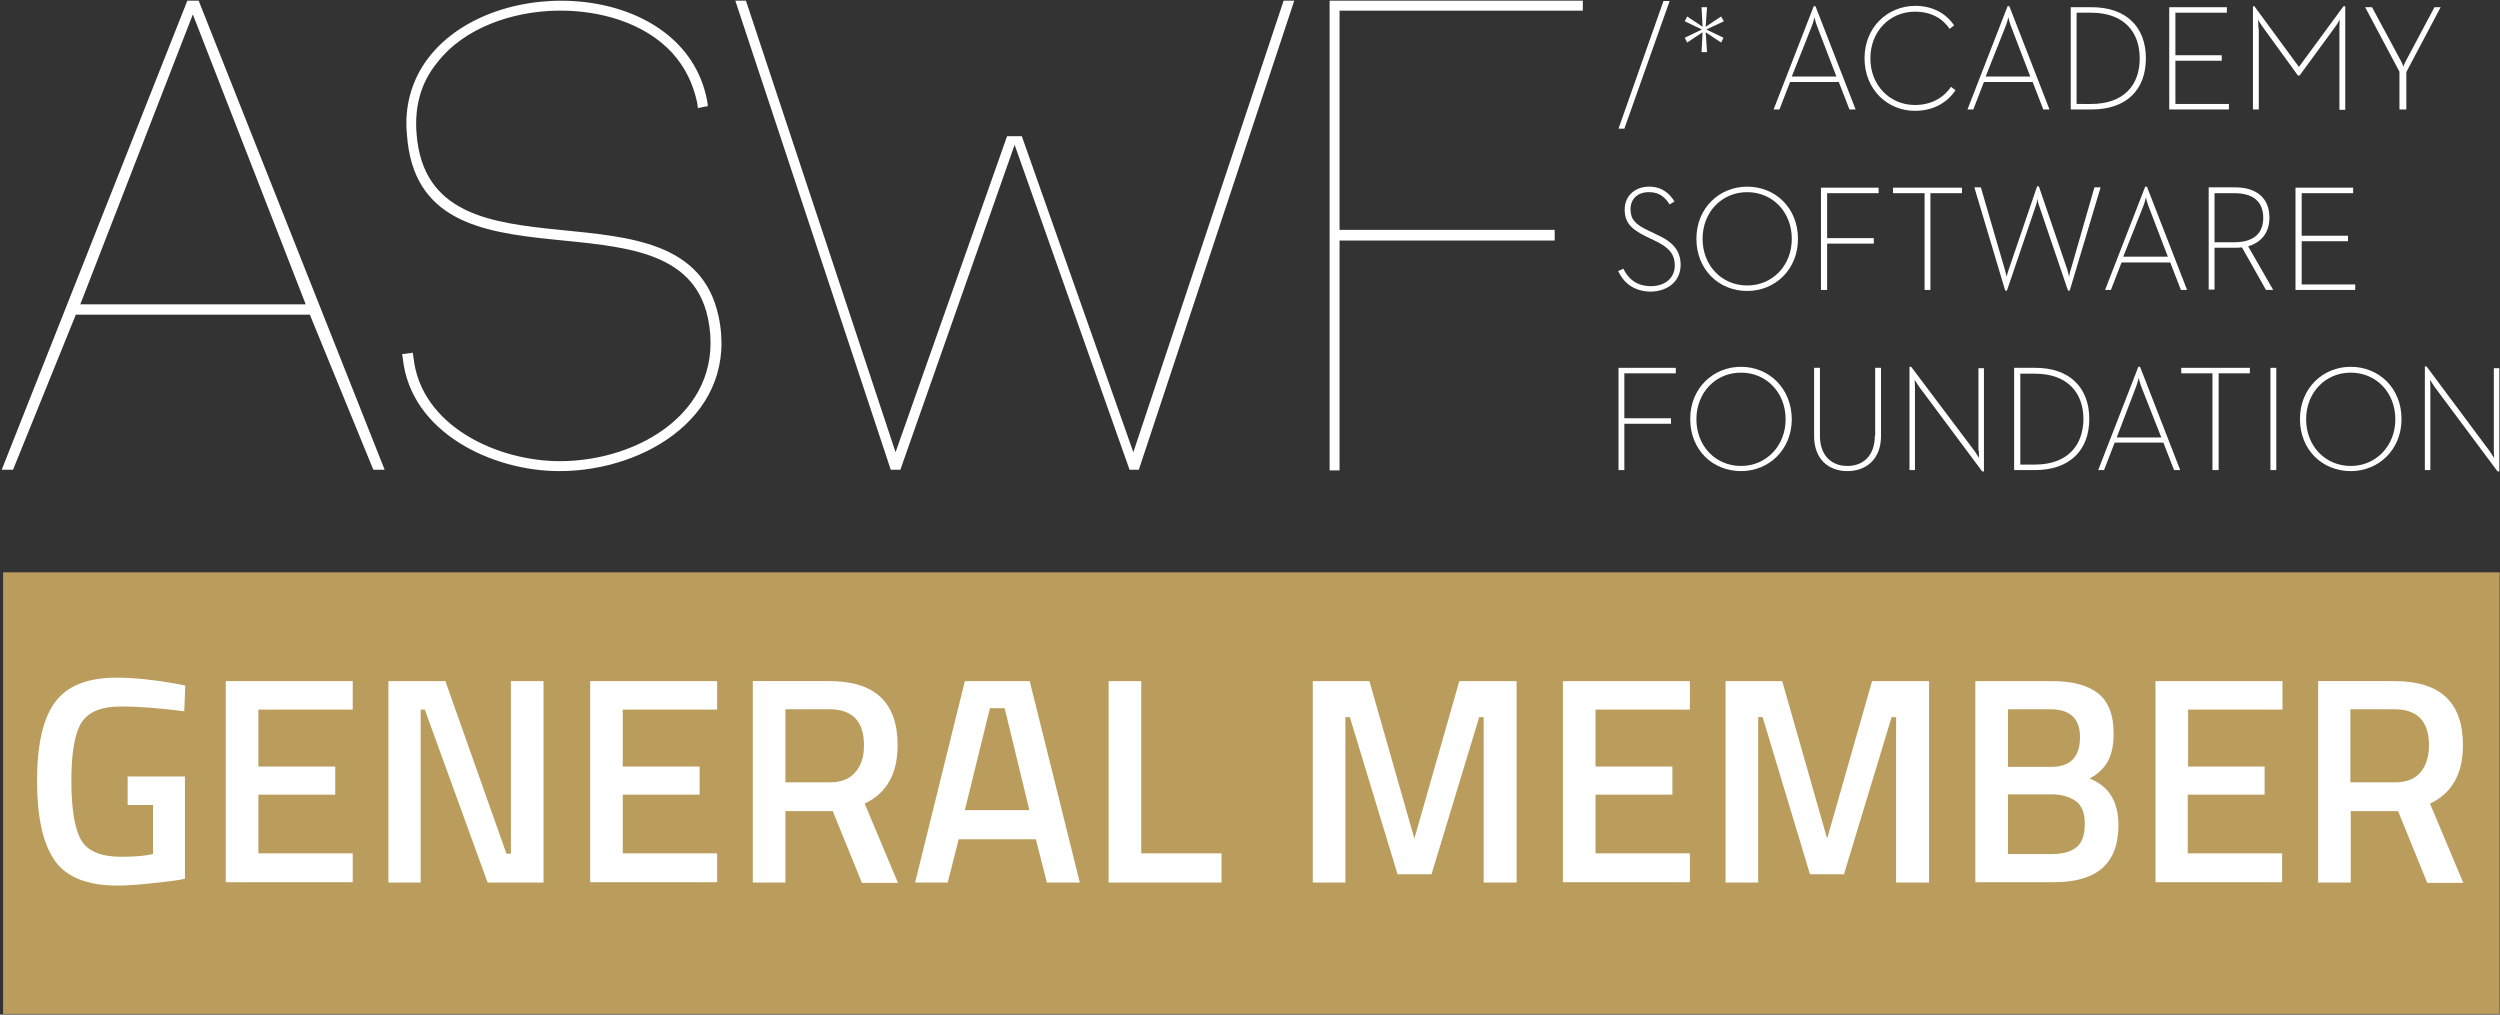 <?xml version="1.0" encoding="utf-8"?>
<!-- Generator: Adobe Illustrator 22.0.1, SVG Export Plug-In . SVG Version: 6.00 Build 0)  -->
<svg version="1.1" id="Layer_1" xmlns="http://www.w3.org/2000/svg" xmlns:xlink="http://www.w3.org/1999/xlink" x="0px" y="0px"
	 viewBox="0 0 728.6 295.7" style="enable-background:new 0 0 728.6 295.7;" xml:space="preserve">
<rect x="0" y="0" width="728.6" height="295.7" fill="#333333" stroke="none"/>
<style type="text/css">
	.st0{fill:#FFFFFF;}
	.st1{fill:#BA9D5C;}
</style>
<g>
	<path class="st0" d="M54.6,0.2L0.5,136.9h3.3l18.3-45.2h68.2l18.5,45.2h3.3L57.9,0.2H54.6z M23.4,88.7L56.2,4.2l32.9,84.5H23.4z"/>
	<g>
		<polygon class="st0" points="486.6,0.3 484.8,0.3 471.7,37.5 473.4,37.5 		"/>
		<polygon class="st0" points="495.9,15.2 497.5,15.2 497.1,9.4 501.6,12.4 502.3,11 497.3,8.6 502.4,6.2 501.6,4.8 497.1,7.8 
			497.5,2.1 495.9,2.1 496.2,7.8 491.7,4.8 491,6.2 496,8.6 491,11 491.7,12.4 496.2,9.4 		"/>
		<path class="st0" d="M521.7,23.9h14.2l3.1,8h1.8L529.1,1.8h-0.5l-11.7,30.1h1.7L521.7,23.9z M528,7.7c0.4-1,0.8-2.5,0.8-2.7
			c0,0.1,0.4,1.7,0.8,2.7l5.6,14.6h-13L528,7.7z"/>
		<path class="st0" d="M558.1,32.3c5,0,9.2-2.1,11.8-6l-1.3-1c-2.3,3.4-6,5.3-10.5,5.3c-7.4,0-13-5.8-13-13.6s5.6-13.6,13-13.6
			c4.6,0,8,1.9,10.1,5l1.3-1c-2.4-3.6-6.4-5.7-11.4-5.7C550,1.8,543.4,8,543.4,17S550,32.3,558.1,32.3z"/>
		<path class="st0" d="M578.2,23.9h14.2l3.1,8h1.8L585.6,1.8h-0.5l-11.7,30.1h1.7L578.2,23.9z M584.5,7.7c0.4-1,0.8-2.5,0.8-2.7
			c0,0.1,0.4,1.7,0.8,2.7l5.6,14.6h-13L584.5,7.7z"/>
		<path class="st0" d="M625.4,17c0-9.2-5.8-14.9-15.8-14.9h-6.1v29.8h6.1C619.7,31.9,625.4,26.2,625.4,17z M605.2,30.3V3.7h4.2
			c9.5,0,14.2,5.5,14.2,13.3s-4.6,13.3-14.2,13.3H605.2z"/>
		<polygon class="st0" points="649.6,30.3 634,30.3 634,17.7 647.5,17.7 647.5,16.1 634,16.1 634,3.7 649,3.7 649,2.1 632.2,2.1 
			632.2,31.9 649.6,31.9 		"/>
		<path class="st0" d="M658.2,8.3c0-1.1-0.1-2.6-0.1-2.6s0.8,1.5,1.6,2.5l10,13.8h0.5l10.1-13.8c0.8-1,1.6-2.5,1.6-2.5
			s-0.1,1.5-0.1,2.6v23.7h1.7V1.8H683l-13,17.7l-13-17.7h-0.4v30.1h1.7V8.3z"/>
		<path class="st0" d="M699.5,31.9h1.8V21l10-18.9h-1.8l-8.3,15.6c-0.4,0.7-0.8,1.7-0.8,1.8c0-0.2-0.3-1.1-0.7-1.8l-8.4-15.6h-2
			l10,18.8V31.9z"/>
	</g>
	<path class="st0" d="M121.4,38.9c-0.6-7.5,1.1-14.6,5.9-20.5c8-10.5,22.4-15.1,35.1-15.3c12.1-0.2,25.3,3.4,33.5,12.3
		c3.8,4.2,6.1,9,7.3,14.6l0.2,1.5l2.9-0.6l-0.2-1.5c-6.5-34.7-61.7-37.9-81.2-12.6c-5,6.5-7.1,14.4-6.3,22.4
		c3.4,50,79.1,13.6,87.7,53.4c5.6,26.6-19.7,41.8-43.1,41.8c-18.2,0-40.6-10.2-42.7-30.3l-0.2-1.3l-3.1,0.4l0.2,1.3
		c2.3,21.6,26.1,32.8,45.6,32.8c25.5,0,52.5-16.9,46.4-45.2C200.1,49.1,124.9,85.9,121.4,38.9z"/>
	<polygon class="st0" points="330.3,131.8 297.8,39.7 293.5,39.7 261,131.8 217.4,0.2 214.3,0.2 259.6,136.9 262.4,136.9 
		295.7,42.2 329.2,136.9 331.9,136.9 377.2,0.2 374.1,0.2 	"/>
	<path class="st0" d="M387.5,137.1h2.9v-67h62.7V67h-62.7V3.1h70.9V0.2h-73.8C387.5,45.8,387.5,91.4,387.5,137.1z"/>
	<g>
		<path class="st0" d="M489.8,77.2c0-4.1-2.2-6.7-6.9-8.8l-2.7-1.3c-3.6-1.7-5-3.2-5-6.1c0-3,2-5,5.4-5c3.2,0,4.8,1.7,6,3.6l1.4-0.9
			c-1.4-2.2-3.5-4.3-7.4-4.3c-3.9,0-7.1,2.5-7.1,6.7c0,3.8,2,5.7,6,7.7l2.7,1.3c4,1.9,5.9,3.8,5.9,7.3c0,3.8-3.1,6-6.9,6
			c-4.6,0-6.8-2.5-8.1-5.1l-1.5,0.7c1.4,3,4.2,6,9.7,6C486.3,84.8,489.8,81.8,489.8,77.2z"/>
		<path class="st0" d="M509.2,84.8c8.1,0,14.8-6.2,14.8-15.2s-6.6-15.2-14.8-15.2c-8.1,0-14.8,6.2-14.8,15.2S501,84.8,509.2,84.8z
			 M509.2,56c7.4,0,13,5.8,13,13.6s-5.6,13.6-13,13.6c-7.4,0-13-5.8-13-13.6S501.8,56,509.2,56z"/>
		<polygon class="st0" points="532.5,71 546.1,71 546.1,69.4 532.5,69.4 532.5,56.3 547.5,56.3 547.5,54.7 530.7,54.7 530.7,84.5 
			532.5,84.5 		"/>
		<polygon class="st0" points="560.9,84.5 562.6,84.5 562.6,56.3 571.8,56.3 571.8,54.7 551.7,54.7 551.7,56.3 560.9,56.3 		"/>
		<path class="st0" d="M603.5,78.6c-0.3,0.8-0.5,2-0.5,2.1c0-0.2-0.3-1.4-0.5-2.1l-8.3-24.3h-0.5l-8.3,24.3c-0.3,0.8-0.6,2-0.6,2.1
			c0-0.2-0.3-1.4-0.5-2.1l-7-24h-1.9l9,30.1h0.5l8.4-24.7c0.3-0.8,0.5-2,0.5-2.1c0,0.3,0.2,1.4,0.5,2.1l8.4,24.7h0.5l9-30.1h-1.8
			L603.5,78.6z"/>
		<path class="st0" d="M618.3,76.5h14.2l3.1,8h1.8l-11.7-30.1h-0.5l-11.7,30.1h1.7L618.3,76.5z M624.6,60.2c0.4-1,0.8-2.5,0.8-2.7
			c0,0.1,0.4,1.7,0.8,2.7l5.6,14.6h-13L624.6,60.2z"/>
		<path class="st0" d="M661.4,63.4c0-5.8-3.9-8.8-10-8.8h-7.7v29.8h1.7V72.2h6c0.7,0,1.3,0,2-0.1l7,12.4h2.1l-7.3-12.7
			C659.1,70.6,661.4,67.8,661.4,63.4z M651.2,70.6h-5.8V56.3h5.8c5.5,0,8.4,2.5,8.4,7.2C659.6,68.1,656.7,70.6,651.2,70.6z"/>
		<polygon class="st0" points="686.4,82.9 670.8,82.9 670.8,70.3 684.3,70.3 684.3,68.7 670.8,68.7 670.8,56.3 685.8,56.3 
			685.8,54.7 669,54.7 669,84.5 686.4,84.5 		"/>
	</g>
	<g>
		<polygon class="st0" points="471.7,137 473.4,137 473.4,123.5 487,123.5 487,121.9 473.4,121.9 473.4,108.8 488.4,108.8 
			488.4,107.2 471.7,107.2 		"/>
		<path class="st0" d="M507.4,106.9c-8.1,0-14.8,6.2-14.8,15.2c0,9.1,6.6,15.2,14.8,15.2c8.1,0,14.8-6.2,14.8-15.2
			C522.1,113.1,515.5,106.9,507.4,106.9z M507.4,135.8c-7.4,0-13-5.8-13-13.6c0-7.8,5.6-13.6,13-13.6c7.4,0,13,5.8,13,13.6
			C520.4,129.9,514.8,135.8,507.4,135.8z"/>
		<path class="st0" d="M546.4,127c0,5.7-3.3,8.8-8,8.8c-4.7,0-8-3.1-8-8.8v-19.8h-1.7v19.9c0,6.7,4.2,10.2,9.7,10.2
			c5.5,0,9.8-3.5,9.8-10.2v-19.9h-1.7V127z"/>
		<path class="st0" d="M576.7,131.3c0,0.9,0.1,2.2,0.1,2.2s-0.8-1.2-1.3-2L557,106.9h-0.5V137h1.6v-24.1c0-0.9-0.1-2.2-0.1-2.2
			s0.8,1.2,1.3,2l18.4,24.7h0.5v-30.1h-1.6V131.3z"/>
		<path class="st0" d="M593.2,107.2H587V137h6.1c10,0,15.8-5.7,15.8-14.9S603.1,107.2,593.2,107.2z M593,135.4h-4.2v-26.5h4.2
			c9.5,0,14.2,5.5,14.2,13.3C607.1,129.9,602.5,135.4,593,135.4z"/>
		<path class="st0" d="M623.2,106.9L611.5,137h1.7l3.1-8h14.2l3.1,8h1.8l-11.7-30.1H623.2z M629.9,127.5h-13l5.6-14.7
			c0.4-1,0.8-2.5,0.8-2.7c0,0.1,0.4,1.7,0.8,2.7L629.9,127.5z"/>
		<polygon class="st0" points="635.7,108.8 644.8,108.8 644.8,137 646.6,137 646.6,108.8 655.7,108.8 655.7,107.2 635.7,107.2 		"/>
		<rect x="661.7" y="107.2" class="st0" width="1.7" height="29.8"/>
		<path class="st0" d="M685.1,106.9c-8.1,0-14.8,6.2-14.8,15.2c0,9.1,6.6,15.2,14.8,15.2c8.1,0,14.8-6.2,14.8-15.2
			C699.9,113.1,693.3,106.9,685.1,106.9z M685.1,135.8c-7.4,0-13-5.8-13-13.6c0-7.8,5.6-13.6,13-13.6s13,5.8,13,13.6
			C698.1,129.9,692.5,135.8,685.1,135.8z"/>
		<path class="st0" d="M726.8,107.2v24.1c0,0.9,0.1,2.2,0.1,2.2s-0.8-1.2-1.3-2l-18.4-24.7h-0.5V137h1.6v-24.1
			c0-0.9-0.1-2.2-0.1-2.2s0.8,1.2,1.3,2l18.4,24.7h0.5v-30.1H726.8z"/>
	</g>
</g>
<rect x="0.9" y="166.8" class="st1" width="727.6" height="128.7"/>
<g>
	<path class="st0" d="M37.2,234.7v-8.4h16.7v29.8c-1.5,0.4-4.7,0.8-9.4,1.3c-4.7,0.5-8.1,0.7-10.2,0.7c-8.9,0-15.1-2.5-18.4-7.4
		c-3.4-4.9-5.1-12.6-5.1-23.1c0-10.5,1.7-18.1,5.2-22.9c3.5-4.8,9.4-7.2,18-7.2c5,0,10.7,0.6,17,1.7l3,0.6l-0.3,7.5
		c-6.9-0.9-13.1-1.4-18.6-1.4c-5.5,0-9.2,1.5-11.3,4.6c-2,3.1-3,8.8-3,17.1c0,8.3,1,14.1,2.9,17.3c1.9,3.2,5.8,4.8,11.6,4.8
		c4.2,0,7.3-0.3,9.3-0.8v-14.3H37.2z"/>
	<path class="st0" d="M65.8,257.2v-58.7h37v8.3H75.3v16.6h22.4v8.2H75.3v17.1h27.5v8.4H65.8z"/>
	<path class="st0" d="M113.2,257.2v-58.7h16.6l17.8,50.3h1.3v-50.3h9.5v58.7h-16.3l-18.3-50.4h-1.2v50.4H113.2z"/>
	<path class="st0" d="M172,257.2v-58.7h37v8.3h-27.5v16.6h22.4v8.2h-22.4v17.1H209v8.4H172z"/>
	<path class="st0" d="M228.9,236.3v20.9h-9.5v-58.7h22.3c13.3,0,19.9,6.2,19.9,18.7c0,8.3-3.2,14-9.6,17l9.7,23.1h-10.5l-8.5-20.9
		H228.9z M251.8,217.2c0-7-3.4-10.5-10.1-10.5h-12.8V228h12.9c3.4,0,5.9-1,7.5-3C251,223.1,251.8,220.5,251.8,217.2z"/>
	<path class="st0" d="M266.7,257.2l14.5-58.7h18.9l14.6,58.7h-9.6l-3.2-12.6h-22.5l-3.2,12.6H266.7z M288.5,206.4l-7.3,29.7H300
		l-7.2-29.7H288.5z"/>
	<path class="st0" d="M356,257.2h-32.9v-58.7h9.5v50.2H356V257.2z"/>
	<path class="st0" d="M382.6,257.2v-58.7h16.5l13.1,45.9l13.1-45.9H442v58.7h-9.6V209h-1.3l-13.9,45.8h-9.9L393.4,209h-1.3v48.2
		H382.6z"/>
	<path class="st0" d="M455.5,257.2v-58.7h37v8.3H465v16.6h22.4v8.2H465v17.1h27.5v8.4H455.5z"/>
	<path class="st0" d="M502.9,257.2v-58.7h16.5l13.1,45.9l13.1-45.9h16.6v58.7h-9.6V209h-1.3l-13.9,45.8h-9.9L513.7,209h-1.3v48.2
		H502.9z"/>
	<path class="st0" d="M575.7,198.5H598c6,0,10.5,1.2,13.5,3.6c3,2.4,4.5,6.3,4.5,11.6c0,3.5-0.6,6.2-1.7,8.2c-1.1,2-2.9,3.7-5.3,5
		c5.6,2.2,8.4,6.7,8.4,13.6c0,11.1-6.2,16.6-18.7,16.6h-23V198.5z M597.5,206.7h-12.3v16.8h12.6c5.6,0,8.4-2.9,8.4-8.7
		C606.2,209.4,603.3,206.7,597.5,206.7z M598,231.5h-12.8v17.4h12.9c3.1,0,5.5-0.7,7.1-2c1.6-1.3,2.4-3.6,2.4-6.8
		c0-3.2-0.9-5.4-2.7-6.7C603,232.2,600.7,231.5,598,231.5z"/>
	<path class="st0" d="M628.2,257.2v-58.7h37v8.3h-27.5v16.6H660v8.2h-22.4v17.1h27.5v8.4H628.2z"/>
	<path class="st0" d="M685.1,236.3v20.9h-9.5v-58.7h22.3c13.3,0,19.9,6.2,19.9,18.7c0,8.3-3.2,14-9.6,17l9.7,23.1h-10.5l-8.5-20.9
		H685.1z M707.9,217.2c0-7-3.4-10.5-10.1-10.5h-12.8V228H698c3.4,0,5.9-1,7.5-3S707.9,220.5,707.9,217.2z"/>
</g>
</svg>
